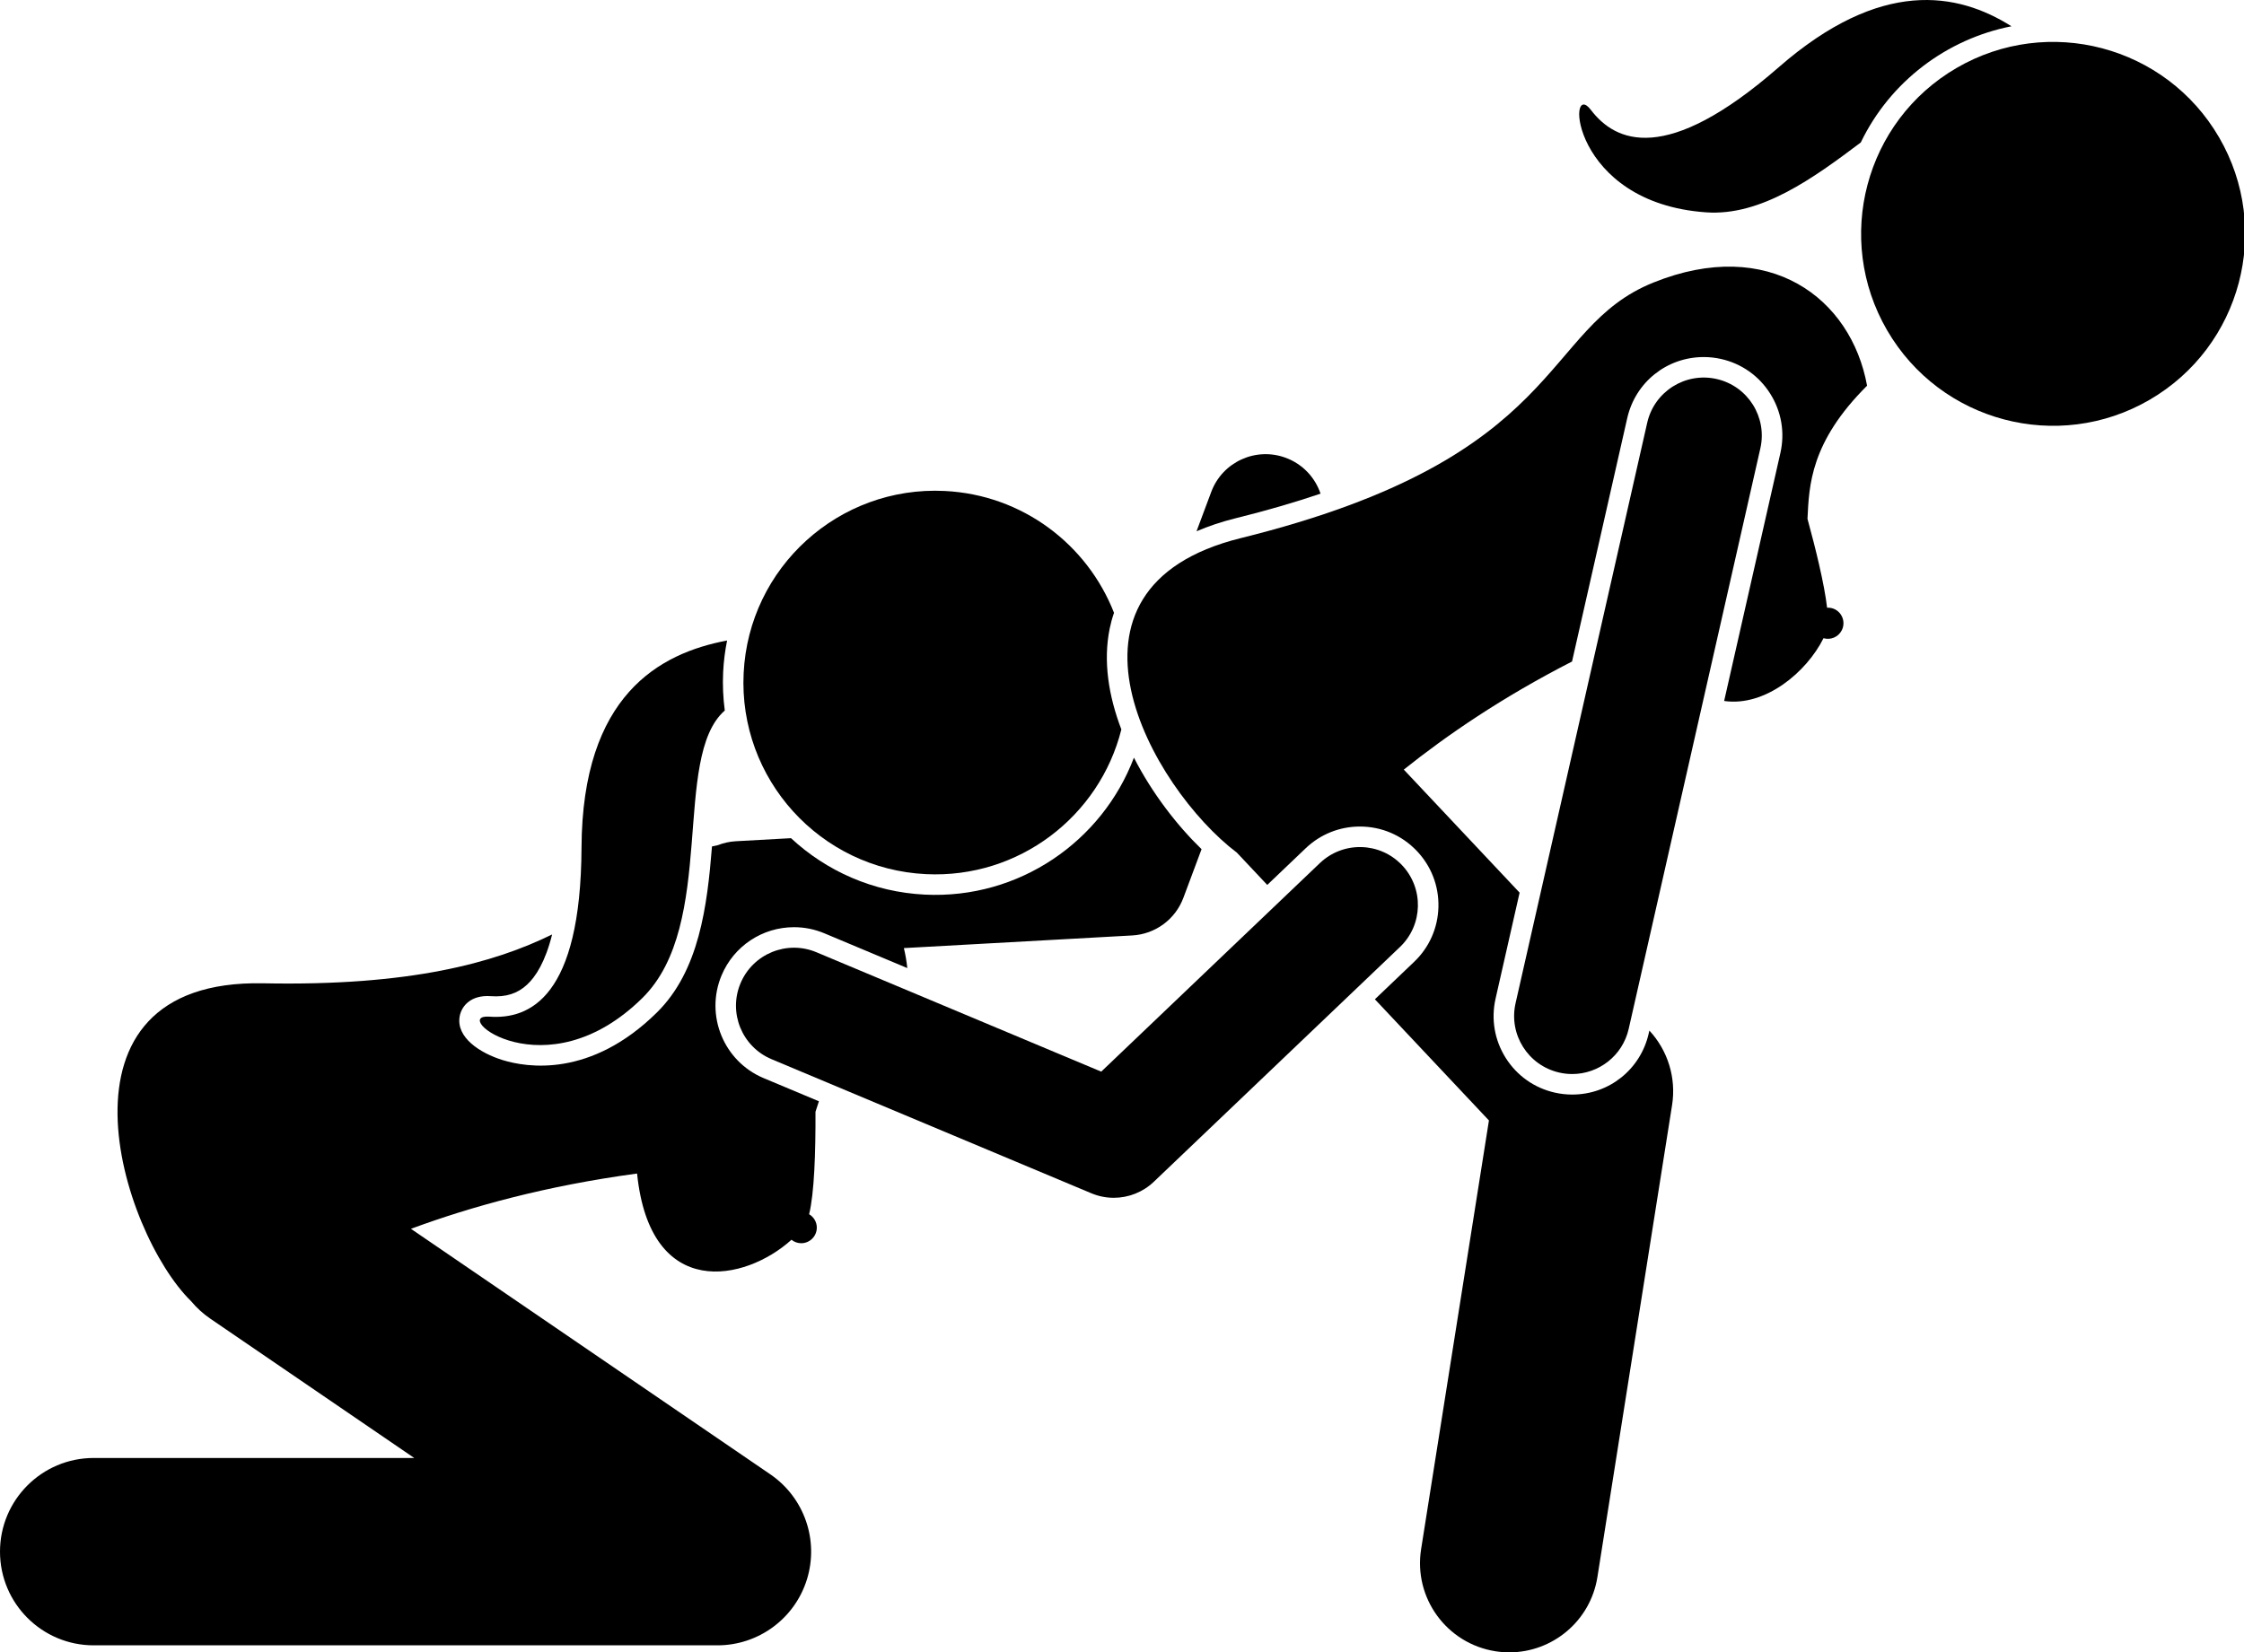 <?xml version="1.0" ?><svg enable-background="new 0 0 251.45 185.207" id="Layer_1" version="1.1" viewBox="0 0 251.45 185.207" xml:space="preserve" xmlns="http://www.w3.org/2000/svg" xmlns:xlink="http://www.w3.org/1999/xlink"><g><path d="M147.973,55.331c-0.604-1.788-1.977-3.3-3.882-4.012c-3.362-1.257-7.107,0.452-8.364,3.813l-1.65,4.415   c1.301-0.556,2.75-1.054,4.402-1.463C142.012,57.209,145.155,56.287,147.973,55.331z"/><path d="M85.568,120.843c-4.475-1.877-6.588-7.043-4.712-11.519c1.375-3.279,4.562-5.398,8.119-5.398   c1.17,0,2.314,0.231,3.4,0.686l9.292,3.897c-0.079-0.761-0.207-1.509-0.383-2.24l25.589-1.418   c2.577-0.143,4.826-1.797,5.729-4.215l2.038-5.454c-2.731-2.646-5.537-6.259-7.578-10.259   c-3.559,9.39-12.866,15.871-23.424,15.353c-5.813-0.285-11.039-2.647-15.003-6.327l-6.188,0.343   c-0.711,0.04-1.387,0.196-2.016,0.443c-0.221,0.041-0.434,0.091-0.649,0.138   c-0.537,6.69-1.427,13.931-6.173,18.614c-7.432,7.334-14.562,6.174-17.282,5.335   c-2.503-0.772-5.265-2.526-4.813-4.928c0.212-1.133,1.252-2.397,3.479-2.236   c1.691,0.123,2.982-0.285,4.062-1.285c0.972-0.899,2.051-2.565,2.812-5.632   c-6.506,3.191-15.914,5.803-32.375,5.474c-24.884-0.497-15.948,27.931-8.073,35.637   c0.604,0.722,1.308,1.38,2.124,1.937l22.873,15.631H10.5c-5.799,0-10.5,4.701-10.5,10.5s4.701,10.5,10.5,10.5h69.891   c4.605,0,8.672-3,10.032-7.399c1.36-4.399-0.306-9.172-4.107-11.77l-40.267-27.517   c6.785-2.51,15.157-4.822,25.338-6.197c1.469,14.345,12.13,12.108,17.302,7.423   c0.299,0.24,0.674,0.389,1.088,0.389c0.967,0,1.75-0.783,1.75-1.75c0-0.641-0.348-1.196-0.862-1.5   c0.582-2.338,0.732-6.957,0.714-11.486c0.122-0.379,0.249-0.771,0.384-1.174L85.568,120.843z"/><path d="M81.032,75.34c0.059-1.21,0.21-2.394,0.442-3.547c-7.584,1.424-16.233,6.149-16.312,23.214   c-0.078,16.771-5.806,19.275-10.337,18.946s6.302,8.62,17.168-2.102c8.371-8.26,3.244-26.987,9.222-32.21   C81.03,78.238,80.961,76.802,81.032,75.34z"/><path d="M125.653,81.76c-1.422-3.724-2.061-7.636-1.305-11.319c0.116-0.564,0.275-1.153,0.482-1.754   c-2.99-7.646-10.243-13.228-18.974-13.656c-11.86-0.582-21.946,8.561-22.527,20.421   c-0.582,11.86,8.561,21.946,20.421,22.527C114.165,98.491,123.209,91.502,125.653,81.76z"/><path d="M209.214,43.232c-1.781-9.821-10.99-16.794-23.961-11.555c-12.752,5.148-9.521,19.554-46.221,28.639   c-22.634,5.603-10.012,28.012-0.429,35.26l3.398,3.612l4.308-4.11c1.644-1.569,3.801-2.434,6.074-2.434   c2.43,0,4.691,0.968,6.368,2.726c1.623,1.7,2.486,3.931,2.431,6.281c-0.056,2.35-1.022,4.538-2.724,6.16   l-4.396,4.195l12.78,13.582l-7.601,48.055c-0.863,5.455,2.859,10.577,8.315,11.44   c0.53,0.084,1.055,0.124,1.575,0.124c4.834-0.001,9.086-3.514,9.865-8.439l8.367-52.899   c0.479-3.03-0.462-6.108-2.544-8.355l-0.072,0.317c-0.915,4.036-4.441,6.855-8.576,6.855   c-0.653,0-1.31-0.074-1.952-0.219c-2.292-0.519-4.245-1.901-5.498-3.89s-1.657-4.346-1.138-6.639l2.695-11.885   l-12.977-13.792c4.814-3.845,10.973-8.08,18.852-12.115l6.184-27.272c0.915-4.036,4.441-6.854,8.576-6.854   c0.653,0,1.31,0.073,1.951,0.219c2.293,0.519,4.246,1.901,5.499,3.89s1.657,4.346,1.138,6.639l-6.304,27.802   c4.593,0.669,9.239-3.227,11.135-7.035c0.79,0.229,1.656-0.124,2.044-0.884c0.439-0.861,0.097-1.915-0.763-2.354   c-0.282-0.144-0.584-0.196-0.88-0.182c-0.153-1.331-0.476-2.999-0.891-4.811   c-0.377-1.645-0.829-3.405-1.305-5.149C202.717,54.437,202.848,49.565,209.214,43.232z"/><path d="M225.391,2.945c-6.041-3.818-14.635-5.397-26.084,4.596c-12.636,11.028-18.301,8.385-21.049,4.768   c-2.748-3.617-2.302,10.427,12.927,11.492c6.151,0.43,12.008-3.83,17.324-7.833   C211.801,9.13,218.148,4.369,225.391,2.945z"/><ellipse cx="229.944" cy="26.301" rx="21.5" ry="21.5" transform="matrix(0.865 -0.503 0.503 0.865 17.93 119.124)"/><path d="M197.255,50.257c0.794-3.501-1.4-6.983-4.901-7.776c-3.503-0.793-6.983,1.401-7.776,4.901l-14.752,65.064   c-0.794,3.501,1.4,6.983,4.901,7.776c0.484,0.11,0.967,0.163,1.443,0.163c2.968,0,5.649-2.047,6.333-5.064   L197.255,50.257z"/><path d="M123.397,120.117l-31.912-13.383c-3.31-1.388-7.12,0.17-8.508,3.481   c-1.388,3.311,0.17,7.12,3.481,8.508l35.834,15.028c0.811,0.34,1.665,0.506,2.512,0.506   c1.641,0,3.256-0.621,4.488-1.797l27.578-26.312c2.598-2.478,2.694-6.592,0.216-9.19   c-2.478-2.598-6.593-2.694-9.19-0.216L123.397,120.117z"/></g></svg>